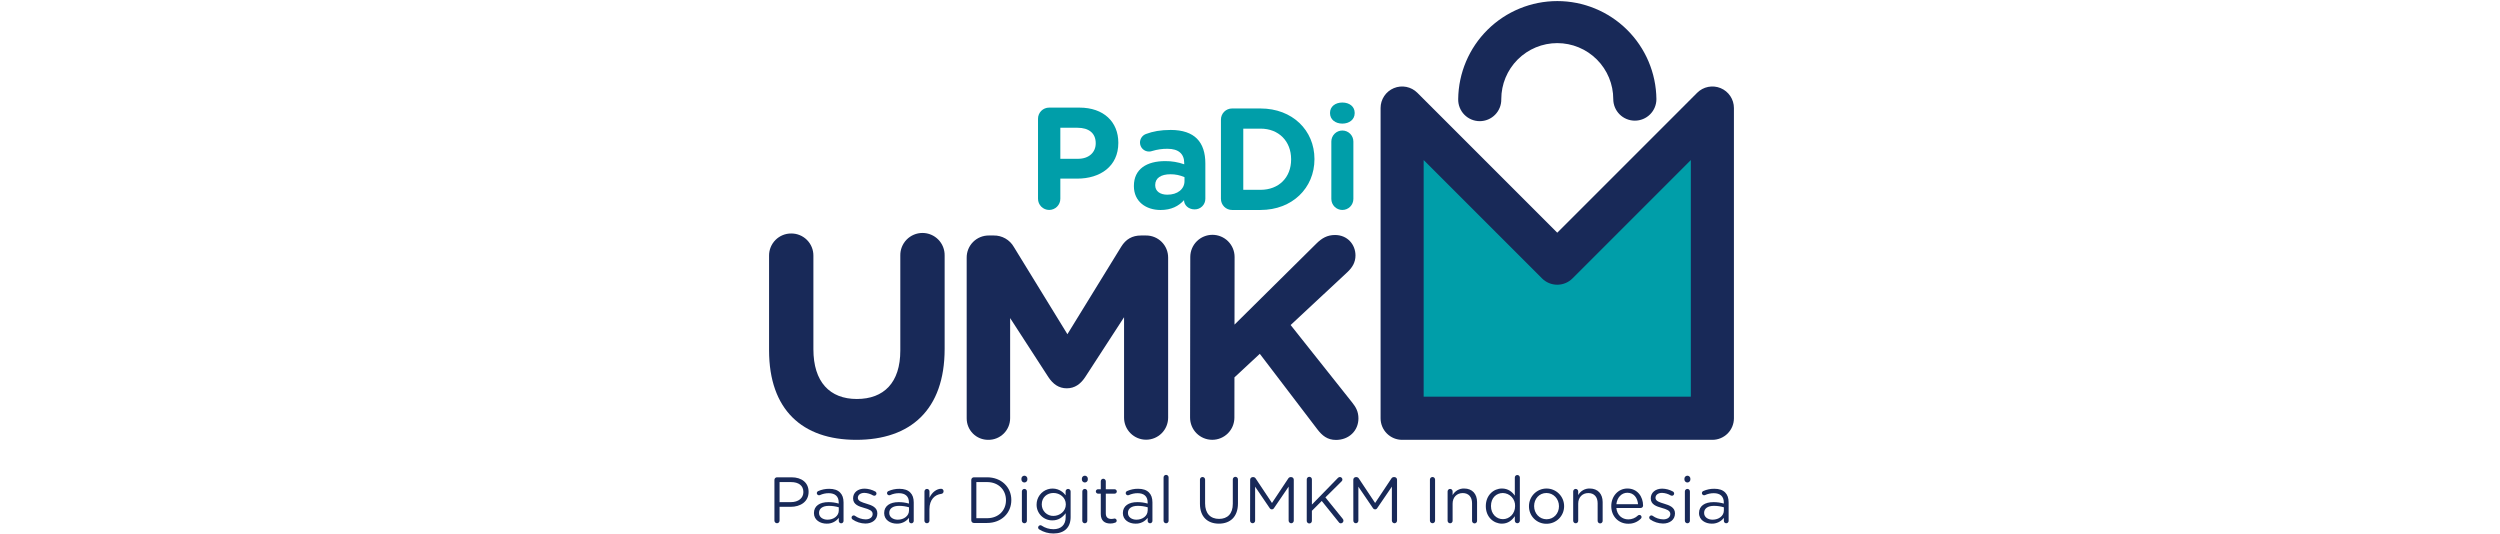 <svg xmlns:xlink="http://www.w3.org/1999/xlink" xmlns="http://www.w3.org/2000/svg" height="50" viewBox="0 0 234 129" fill="none">
<g clip-path="url(#clip0_78146_12520)">
<path d="M2.155 115.892C2.154 115.727 2.218 115.569 2.333 115.451C2.447 115.333 2.603 115.265 2.768 115.262H6.28C8.766 115.262 10.406 116.585 10.406 118.757V118.788C10.406 121.165 8.421 122.393 6.073 122.393H3.398V125.733C3.398 125.898 3.332 126.056 3.216 126.172C3.099 126.289 2.941 126.354 2.776 126.354C2.612 126.354 2.454 126.289 2.337 126.172C2.22 126.056 2.155 125.898 2.155 125.733V115.892ZM6.122 121.26C7.949 121.26 9.146 120.284 9.146 118.835V118.811C9.146 117.238 7.963 116.418 6.185 116.418H3.398V121.268L6.122 121.26Z" fill="#182958"></path>
<path d="M11.697 123.921V123.889C11.697 122.163 13.113 121.26 15.175 121.26C16.022 121.251 16.866 121.368 17.678 121.608V121.32C17.678 119.856 16.783 119.099 15.256 119.099C14.527 119.099 13.807 119.255 13.144 119.557C13.075 119.586 13.001 119.603 12.926 119.605C12.789 119.605 12.657 119.552 12.557 119.458C12.457 119.364 12.396 119.236 12.388 119.099C12.389 118.992 12.421 118.888 12.479 118.799C12.538 118.71 12.621 118.639 12.719 118.596C13.556 118.223 14.463 118.035 15.38 118.043C16.53 118.043 17.411 118.331 18.009 118.941C18.561 119.493 18.846 120.279 18.846 121.32V125.776C18.849 125.854 18.837 125.931 18.809 126.003C18.782 126.076 18.74 126.142 18.686 126.198C18.632 126.254 18.568 126.298 18.496 126.329C18.425 126.359 18.348 126.375 18.271 126.375C18.118 126.375 17.972 126.314 17.864 126.206C17.756 126.098 17.695 125.952 17.695 125.799V125.054C17.352 125.505 16.906 125.868 16.394 126.111C15.882 126.355 15.319 126.473 14.752 126.455C13.231 126.455 11.697 125.589 11.697 123.921ZM17.695 123.291V122.505C16.919 122.274 16.112 122.157 15.302 122.157C13.774 122.157 12.926 122.819 12.926 123.843V123.875C12.926 124.899 13.869 125.497 14.971 125.497C16.467 125.497 17.695 124.582 17.695 123.291Z" fill="#182958"></path>
<path d="M20.998 125.428C20.93 125.377 20.874 125.311 20.835 125.234C20.797 125.158 20.777 125.074 20.777 124.988C20.779 124.848 20.836 124.715 20.937 124.617C21.037 124.52 21.172 124.466 21.312 124.467C21.415 124.467 21.516 124.5 21.599 124.562C22.355 125.105 23.258 125.406 24.189 125.425C25.164 125.425 25.874 124.922 25.874 124.134V124.102C25.874 123.285 24.913 122.968 23.843 122.664C22.566 122.301 21.151 121.861 21.151 120.362V120.33C21.151 118.929 22.301 118 23.921 118C24.827 118.021 25.715 118.259 26.51 118.694C26.598 118.744 26.671 118.818 26.722 118.906C26.773 118.995 26.799 119.095 26.798 119.197C26.797 119.266 26.782 119.335 26.755 119.399C26.728 119.462 26.688 119.52 26.639 119.569C26.589 119.617 26.53 119.655 26.465 119.681C26.401 119.706 26.332 119.719 26.263 119.718C26.17 119.717 26.078 119.696 25.995 119.654C25.354 119.267 24.624 119.05 23.875 119.024C22.914 119.024 22.301 119.528 22.301 120.207V120.236C22.301 121.009 23.308 121.309 24.396 121.639C25.656 122.016 27.008 122.502 27.008 123.97V123.99C27.008 125.532 25.733 126.429 24.111 126.429C22.997 126.41 21.914 126.062 20.998 125.428Z" fill="#182958"></path>
<path d="M28.656 123.921V123.889C28.656 122.163 30.071 121.26 32.134 121.26C32.981 121.251 33.825 121.368 34.637 121.608V121.32C34.637 119.856 33.739 119.099 32.215 119.099C31.486 119.099 30.766 119.255 30.103 119.557C30.034 119.586 29.96 119.603 29.884 119.605C29.746 119.607 29.613 119.555 29.512 119.46C29.411 119.366 29.349 119.237 29.341 119.099C29.342 118.992 29.374 118.888 29.432 118.799C29.491 118.71 29.574 118.639 29.672 118.596C30.509 118.223 31.416 118.035 32.333 118.043C33.483 118.043 34.364 118.331 34.962 118.941C35.514 119.493 35.796 120.279 35.796 121.32V125.776C35.799 125.854 35.787 125.931 35.759 126.003C35.732 126.076 35.69 126.142 35.636 126.198C35.582 126.254 35.518 126.298 35.447 126.329C35.375 126.359 35.298 126.375 35.221 126.375C35.068 126.375 34.922 126.314 34.814 126.206C34.706 126.098 34.645 125.952 34.645 125.799V125.054C34.302 125.505 33.856 125.868 33.344 126.111C32.832 126.355 32.269 126.473 31.703 126.455C30.181 126.455 28.656 125.589 28.656 123.921ZM34.654 123.291V122.505C33.877 122.274 33.071 122.157 32.261 122.157C30.733 122.157 29.884 122.819 29.884 123.843V123.875C29.884 124.899 30.828 125.497 31.93 125.497C33.426 125.497 34.654 124.582 34.654 123.291Z" fill="#182958"></path>
<path d="M38.385 118.679C38.385 118.519 38.447 118.364 38.559 118.249C38.67 118.134 38.823 118.067 38.984 118.064C39.065 118.062 39.145 118.077 39.221 118.108C39.296 118.139 39.364 118.184 39.422 118.241C39.479 118.299 39.524 118.367 39.555 118.442C39.585 118.517 39.6 118.598 39.599 118.679V120.207C40.198 118.852 41.377 118.032 42.401 118.032C42.482 118.028 42.563 118.042 42.638 118.072C42.714 118.102 42.782 118.148 42.838 118.206C42.895 118.264 42.938 118.333 42.966 118.409C42.994 118.486 43.005 118.567 43 118.648C43.004 118.798 42.951 118.945 42.852 119.058C42.752 119.172 42.614 119.244 42.465 119.26C40.888 119.45 39.588 120.63 39.588 122.977V125.747C39.588 125.908 39.524 126.063 39.41 126.177C39.296 126.291 39.142 126.354 38.981 126.354C38.82 126.354 38.665 126.291 38.552 126.177C38.438 126.063 38.374 125.908 38.374 125.747L38.385 118.679Z" fill="#182958"></path>
<path d="M49.691 115.892C49.691 115.727 49.755 115.569 49.871 115.451C49.986 115.333 50.142 115.265 50.307 115.262H53.506C56.958 115.262 59.363 117.638 59.363 120.727V120.759C59.374 123.875 56.981 126.291 53.506 126.291H50.307C50.142 126.287 49.986 126.219 49.871 126.102C49.755 125.984 49.691 125.826 49.691 125.661V115.892ZM53.506 125.14C56.293 125.14 58.071 123.25 58.071 120.808V120.779C58.071 118.337 56.293 116.415 53.506 116.415H50.917V125.14H53.506Z" fill="#182958"></path>
<path d="M61.8 115.592C61.8 115.402 61.875 115.219 62.01 115.084C62.145 114.949 62.328 114.873 62.519 114.873C62.709 114.873 62.892 114.949 63.027 115.084C63.162 115.219 63.238 115.402 63.238 115.592V115.797C63.238 115.987 63.162 116.17 63.027 116.305C62.892 116.44 62.709 116.516 62.519 116.516C62.328 116.516 62.145 116.44 62.01 116.305C61.875 116.17 61.8 115.987 61.8 115.797V115.592ZM61.912 118.679C61.911 118.519 61.973 118.364 62.085 118.249C62.197 118.134 62.35 118.067 62.51 118.064C62.591 118.062 62.672 118.078 62.747 118.108C62.822 118.139 62.89 118.184 62.947 118.241C63.004 118.299 63.049 118.367 63.08 118.442C63.11 118.518 63.124 118.598 63.123 118.679V125.747C63.126 125.828 63.113 125.908 63.084 125.983C63.055 126.058 63.012 126.126 62.956 126.184C62.9 126.241 62.833 126.287 62.758 126.318C62.684 126.348 62.605 126.364 62.525 126.363C62.444 126.364 62.363 126.349 62.288 126.319C62.213 126.288 62.145 126.243 62.088 126.185C62.03 126.128 61.985 126.059 61.955 125.984C61.925 125.909 61.91 125.828 61.912 125.747V118.679Z" fill="#182958"></path>
<path d="M66.146 127.873C66.052 127.827 65.973 127.756 65.917 127.667C65.862 127.578 65.832 127.475 65.833 127.37C65.843 127.229 65.904 127.096 66.005 126.998C66.107 126.899 66.241 126.841 66.382 126.835C66.477 126.835 66.57 126.862 66.65 126.913C67.499 127.487 68.501 127.795 69.527 127.796C71.322 127.796 72.487 126.803 72.487 124.899V123.938C71.776 124.882 70.787 125.664 69.291 125.664C68.787 125.673 68.287 125.58 67.821 125.392C67.354 125.204 66.929 124.924 66.573 124.568C66.216 124.213 65.934 123.79 65.743 123.324C65.553 122.858 65.458 122.359 65.465 121.855V121.824C65.467 121.005 65.729 120.209 66.214 119.55C66.698 118.891 67.38 118.404 68.161 118.158C68.941 117.913 69.779 117.922 70.554 118.185C71.329 118.448 72 118.95 72.47 119.62V118.691C72.467 118.61 72.48 118.529 72.508 118.454C72.537 118.378 72.58 118.309 72.636 118.251C72.692 118.192 72.759 118.145 72.833 118.113C72.907 118.081 72.987 118.064 73.068 118.064C73.231 118.064 73.388 118.128 73.503 118.244C73.619 118.359 73.684 118.516 73.684 118.679V124.867C73.684 126.124 73.304 127.085 72.642 127.744C71.92 128.469 70.833 128.831 69.541 128.831C68.342 128.838 67.165 128.506 66.146 127.873ZM72.524 121.832V121.8C72.524 120.132 71.086 119.047 69.532 119.047C67.979 119.047 66.713 120.118 66.713 121.786V121.818C66.711 122.186 66.783 122.551 66.925 122.892C67.066 123.232 67.275 123.54 67.537 123.799C67.8 124.057 68.112 124.26 68.455 124.395C68.798 124.531 69.164 124.597 69.532 124.588C71.074 124.582 72.524 123.463 72.524 121.826V121.832Z" fill="#182958"></path>
<path d="M76.397 115.592C76.397 115.402 76.472 115.219 76.607 115.084C76.742 114.949 76.925 114.873 77.116 114.873C77.306 114.873 77.489 114.949 77.624 115.084C77.759 115.219 77.835 115.402 77.835 115.592V115.797C77.835 115.987 77.759 116.17 77.624 116.305C77.489 116.44 77.306 116.516 77.116 116.516C76.925 116.516 76.742 116.44 76.607 116.305C76.472 116.17 76.397 115.987 76.397 115.797V115.592ZM76.509 118.679C76.508 118.521 76.569 118.368 76.678 118.253C76.787 118.138 76.937 118.07 77.096 118.064C77.177 118.062 77.257 118.078 77.332 118.108C77.407 118.139 77.475 118.184 77.532 118.241C77.59 118.299 77.635 118.367 77.665 118.442C77.695 118.518 77.71 118.598 77.708 118.679V125.747C77.711 125.828 77.698 125.908 77.669 125.983C77.641 126.058 77.597 126.126 77.541 126.184C77.485 126.241 77.418 126.287 77.344 126.318C77.27 126.348 77.19 126.364 77.11 126.363C77.029 126.364 76.948 126.349 76.873 126.319C76.798 126.288 76.73 126.243 76.673 126.185C76.616 126.128 76.571 126.059 76.541 125.984C76.51 125.909 76.496 125.828 76.497 125.747L76.509 118.679Z" fill="#182958"></path>
<path d="M80.965 124.125V119.214H80.303C80.163 119.21 80.029 119.152 79.93 119.053C79.83 118.953 79.772 118.82 79.768 118.679C79.77 118.538 79.826 118.402 79.926 118.302C80.026 118.202 80.162 118.146 80.303 118.144H80.965V116.222C80.963 116.143 80.977 116.063 81.006 115.989C81.035 115.915 81.078 115.847 81.134 115.79C81.189 115.733 81.255 115.687 81.329 115.656C81.402 115.624 81.481 115.607 81.56 115.607C81.723 115.61 81.877 115.676 81.992 115.79C82.107 115.905 82.173 116.06 82.176 116.222V118.144H84.287C84.431 118.145 84.568 118.201 84.671 118.301C84.774 118.4 84.835 118.536 84.84 118.679C84.837 118.823 84.777 118.96 84.674 119.06C84.57 119.16 84.431 119.216 84.287 119.214H82.179V123.97C82.179 124.959 82.731 125.322 83.548 125.322C83.798 125.312 84.046 125.276 84.287 125.212C84.425 125.213 84.557 125.268 84.655 125.366C84.752 125.463 84.807 125.595 84.808 125.733C84.806 125.838 84.772 125.939 84.71 126.023C84.648 126.108 84.562 126.171 84.463 126.205C84.082 126.356 83.676 126.431 83.266 126.424C81.954 126.424 80.965 125.779 80.965 124.125Z" fill="#182958"></path>
<path d="M86.301 123.921V123.889C86.301 122.163 87.717 121.26 89.779 121.26C90.626 121.251 91.47 121.368 92.282 121.608V121.32C92.282 119.856 91.385 119.099 89.86 119.099C89.128 119.098 88.405 119.255 87.74 119.559C87.669 119.589 87.594 119.606 87.518 119.608C87.379 119.607 87.246 119.552 87.146 119.455C87.047 119.358 86.988 119.227 86.983 119.088C86.984 118.981 87.016 118.877 87.075 118.787C87.133 118.698 87.216 118.628 87.314 118.584C88.151 118.212 89.059 118.023 89.975 118.032C91.126 118.032 92.006 118.32 92.604 118.929C93.157 119.482 93.439 120.267 93.439 121.309V125.765C93.442 125.842 93.429 125.919 93.402 125.992C93.374 126.064 93.332 126.131 93.278 126.187C93.225 126.242 93.16 126.287 93.089 126.317C93.017 126.348 92.941 126.363 92.863 126.363C92.711 126.363 92.564 126.302 92.456 126.195C92.349 126.087 92.288 125.94 92.288 125.788V125.054C91.944 125.505 91.498 125.868 90.986 126.111C90.474 126.355 89.912 126.473 89.345 126.455C87.812 126.455 86.301 125.589 86.301 123.921ZM92.299 123.291V122.505C91.522 122.274 90.716 122.157 89.906 122.157C88.378 122.157 87.527 122.819 87.527 123.843V123.875C87.527 124.899 88.473 125.497 89.575 125.497C91.057 125.497 92.285 124.582 92.285 123.291H92.299Z" fill="#182958"></path>
<path d="M96.128 115.325C96.123 115.242 96.134 115.158 96.162 115.08C96.19 115.002 96.233 114.93 96.29 114.869C96.347 114.808 96.416 114.76 96.492 114.726C96.568 114.693 96.651 114.676 96.734 114.676C96.817 114.676 96.9 114.693 96.976 114.726C97.052 114.76 97.121 114.808 97.178 114.869C97.234 114.93 97.278 115.002 97.306 115.08C97.334 115.158 97.345 115.242 97.34 115.325V125.747C97.343 125.828 97.329 125.908 97.301 125.983C97.272 126.058 97.228 126.126 97.172 126.184C97.116 126.241 97.049 126.287 96.975 126.318C96.901 126.348 96.821 126.364 96.741 126.363C96.66 126.364 96.58 126.349 96.505 126.319C96.43 126.288 96.361 126.243 96.304 126.185C96.247 126.128 96.202 126.059 96.172 125.984C96.142 125.909 96.127 125.828 96.128 125.747V115.325Z" fill="#182958"></path>
<path d="M104.914 121.671V115.811C104.914 115.646 104.98 115.488 105.096 115.372C105.213 115.255 105.371 115.19 105.535 115.19C105.7 115.19 105.858 115.255 105.975 115.372C106.091 115.488 106.157 115.646 106.157 115.811V121.59C106.157 123.97 107.431 125.307 109.526 125.307C111.557 125.307 112.848 124.079 112.848 121.671V115.811C112.842 115.726 112.854 115.64 112.883 115.559C112.912 115.479 112.957 115.405 113.015 115.342C113.073 115.28 113.144 115.23 113.222 115.196C113.301 115.162 113.386 115.144 113.471 115.144C113.557 115.144 113.641 115.162 113.72 115.196C113.798 115.23 113.869 115.28 113.927 115.342C113.986 115.405 114.031 115.479 114.059 115.559C114.088 115.64 114.1 115.726 114.094 115.811V121.565C114.094 124.775 112.25 126.455 109.491 126.455C106.732 126.455 104.914 124.787 104.914 121.671Z" fill="#182958"></path>
<path d="M117.037 115.828C117.04 115.666 117.106 115.511 117.22 115.396C117.335 115.281 117.49 115.216 117.652 115.213H117.793C117.91 115.214 118.023 115.245 118.124 115.303C118.225 115.361 118.309 115.444 118.369 115.543L122.307 121.464L126.243 115.543C126.301 115.443 126.386 115.36 126.486 115.302C126.587 115.244 126.702 115.213 126.818 115.213H126.959C127.121 115.216 127.276 115.282 127.39 115.396C127.504 115.511 127.569 115.666 127.572 115.828V125.733C127.572 125.897 127.509 126.056 127.394 126.173C127.279 126.291 127.123 126.359 126.959 126.363C126.793 126.36 126.634 126.293 126.517 126.175C126.399 126.058 126.332 125.899 126.329 125.733V117.514L122.802 122.692C122.75 122.786 122.675 122.864 122.584 122.92C122.492 122.975 122.388 123.006 122.281 123.009C122.172 123.006 122.066 122.975 121.973 122.92C121.879 122.865 121.801 122.786 121.746 122.692L118.236 117.528V125.747C118.236 125.908 118.173 126.063 118.059 126.177C117.945 126.29 117.79 126.354 117.629 126.354C117.468 126.354 117.314 126.29 117.2 126.177C117.086 126.063 117.022 125.908 117.022 125.747L117.037 115.828Z" fill="#182958"></path>
<path d="M130.705 115.811C130.699 115.726 130.711 115.64 130.739 115.559C130.768 115.479 130.813 115.405 130.871 115.342C130.93 115.28 131 115.23 131.079 115.196C131.157 115.162 131.242 115.144 131.327 115.144C131.413 115.144 131.498 115.162 131.576 115.196C131.654 115.23 131.725 115.28 131.783 115.342C131.842 115.405 131.887 115.479 131.915 115.559C131.944 115.64 131.956 115.726 131.95 115.811V121.852L138.233 115.411C138.296 115.345 138.371 115.291 138.454 115.253C138.538 115.216 138.628 115.195 138.719 115.193C138.879 115.198 139.029 115.265 139.141 115.379C139.252 115.493 139.315 115.646 139.318 115.805C139.315 115.889 139.296 115.971 139.261 116.047C139.226 116.122 139.176 116.19 139.113 116.245L135.207 120.112L139.395 125.29C139.507 125.416 139.568 125.579 139.568 125.747C139.564 125.913 139.497 126.072 139.379 126.189C139.262 126.306 139.104 126.374 138.938 126.377C138.836 126.376 138.737 126.349 138.649 126.299C138.561 126.249 138.487 126.177 138.434 126.09L134.324 120.972L131.947 123.351V125.745C131.953 125.83 131.941 125.916 131.913 125.996C131.884 126.077 131.839 126.151 131.781 126.213C131.722 126.276 131.652 126.325 131.573 126.36C131.495 126.394 131.41 126.411 131.324 126.411C131.239 126.411 131.154 126.394 131.076 126.36C130.997 126.325 130.927 126.276 130.868 126.213C130.81 126.151 130.765 126.077 130.736 125.996C130.708 125.916 130.696 125.83 130.702 125.745L130.705 115.811Z" fill="#182958"></path>
<path d="M141.947 115.828C141.95 115.666 142.016 115.511 142.131 115.396C142.245 115.281 142.4 115.216 142.563 115.213H142.704C142.82 115.215 142.933 115.247 143.034 115.304C143.134 115.362 143.219 115.444 143.279 115.543L147.214 121.464L151.15 115.543C151.209 115.443 151.293 115.36 151.394 115.302C151.495 115.244 151.609 115.213 151.725 115.213H151.892C152.054 115.216 152.209 115.281 152.324 115.396C152.439 115.511 152.505 115.666 152.508 115.828V125.733C152.508 125.898 152.443 126.056 152.328 126.174C152.213 126.291 152.057 126.359 151.892 126.363C151.726 126.359 151.568 126.292 151.451 126.174C151.333 126.057 151.266 125.899 151.262 125.733V117.514L147.735 122.692C147.684 122.786 147.609 122.864 147.518 122.92C147.428 122.975 147.324 123.006 147.217 123.009C147.108 123.006 147.001 122.976 146.907 122.92C146.813 122.865 146.735 122.786 146.679 122.692L143.17 117.528V125.747C143.17 125.908 143.106 126.063 142.992 126.177C142.878 126.29 142.724 126.354 142.563 126.354C142.402 126.354 142.247 126.29 142.133 126.177C142.02 126.063 141.956 125.908 141.956 125.747L141.947 115.828Z" fill="#182958"></path>
<path d="M160.45 115.811C160.45 115.646 160.516 115.488 160.632 115.372C160.749 115.255 160.907 115.19 161.072 115.19C161.237 115.19 161.395 115.255 161.511 115.372C161.628 115.488 161.693 115.646 161.693 115.811V125.733C161.693 125.898 161.628 126.056 161.511 126.172C161.395 126.289 161.237 126.354 161.072 126.354C160.907 126.354 160.749 126.289 160.632 126.172C160.516 126.056 160.45 125.898 160.45 125.733V115.811Z" fill="#182958"></path>
<path d="M164.717 118.679C164.716 118.519 164.778 118.364 164.89 118.249C165.002 118.134 165.155 118.067 165.315 118.064C165.396 118.062 165.477 118.078 165.552 118.108C165.627 118.139 165.695 118.184 165.752 118.241C165.809 118.299 165.854 118.367 165.885 118.442C165.915 118.518 165.93 118.598 165.928 118.679V119.559C166.202 119.064 166.607 118.654 167.099 118.374C167.591 118.093 168.15 117.953 168.716 117.969C170.683 117.969 171.834 119.292 171.834 121.228V125.747C171.84 125.83 171.828 125.914 171.8 125.992C171.773 126.071 171.729 126.143 171.672 126.203C171.615 126.264 171.547 126.313 171.47 126.346C171.394 126.379 171.312 126.396 171.228 126.396C171.145 126.396 171.063 126.379 170.987 126.346C170.91 126.313 170.842 126.264 170.785 126.203C170.728 126.143 170.684 126.071 170.656 125.992C170.629 125.914 170.617 125.83 170.623 125.747V121.527C170.623 120.017 169.803 119.07 168.37 119.07C166.938 119.07 165.928 120.095 165.928 121.622V125.747C165.931 125.828 165.919 125.908 165.89 125.982C165.862 126.057 165.818 126.126 165.763 126.183C165.707 126.241 165.64 126.287 165.566 126.318C165.492 126.348 165.413 126.364 165.332 126.363C165.251 126.364 165.171 126.349 165.096 126.319C165.02 126.288 164.952 126.243 164.895 126.185C164.837 126.128 164.792 126.06 164.761 125.984C164.731 125.909 164.716 125.829 164.717 125.747V118.679Z" fill="#182958"></path>
<path d="M182.165 125.747C182.165 125.908 182.101 126.063 181.987 126.177C181.873 126.29 181.719 126.354 181.558 126.354C181.397 126.354 181.242 126.29 181.128 126.177C181.014 126.063 180.951 125.908 180.951 125.747V124.646C180.289 125.621 179.328 126.455 177.832 126.455C175.882 126.455 173.946 124.913 173.946 122.238V122.206C173.946 119.545 175.882 117.969 177.832 117.969C179.345 117.969 180.321 118.788 180.951 119.695V115.325C180.947 115.245 180.961 115.165 180.989 115.09C181.018 115.015 181.062 114.946 181.118 114.889C181.174 114.831 181.241 114.786 181.315 114.755C181.389 114.724 181.469 114.708 181.549 114.709C181.63 114.708 181.711 114.723 181.786 114.754C181.861 114.784 181.929 114.83 181.987 114.887C182.044 114.944 182.09 115.013 182.12 115.088C182.151 115.163 182.166 115.244 182.165 115.325V125.747ZM175.194 122.189V122.221C175.194 124.142 176.532 125.371 178.071 125.371C179.61 125.371 181.017 124.093 181.017 122.221V122.189C181.031 121.789 180.966 121.391 180.825 121.017C180.684 120.642 180.471 120.3 180.197 120.008C179.923 119.717 179.594 119.483 179.229 119.319C178.864 119.156 178.471 119.066 178.071 119.056C176.48 119.056 175.194 120.221 175.194 122.189Z" fill="#182958"></path>
<path d="M184.368 122.264V122.232C184.364 121.107 184.807 120.026 185.6 119.227C186.393 118.428 187.47 117.977 188.596 117.973C189.721 117.969 190.802 118.412 191.601 119.205C192.399 119.997 192.851 121.075 192.855 122.2V122.232C192.858 122.793 192.75 123.348 192.537 123.867C192.323 124.385 192.009 124.856 191.612 125.251C191.215 125.647 190.743 125.96 190.224 126.171C189.705 126.383 189.149 126.489 188.588 126.484C188.032 126.49 187.481 126.386 186.966 126.176C186.451 125.966 185.983 125.656 185.59 125.262C185.196 124.869 184.886 124.401 184.676 123.886C184.466 123.371 184.362 122.82 184.368 122.264ZM191.612 122.264V122.232C191.612 120.486 190.303 119.053 188.588 119.053C186.825 119.053 185.611 120.492 185.611 122.2V122.232C185.611 123.981 186.903 125.396 188.62 125.396C190.384 125.385 191.612 123.97 191.612 122.264Z" fill="#182958"></path>
<path d="M195.044 118.679C195.043 118.519 195.105 118.364 195.217 118.249C195.329 118.134 195.482 118.067 195.642 118.064C195.724 118.062 195.804 118.078 195.879 118.108C195.955 118.139 196.023 118.184 196.08 118.241C196.138 118.299 196.183 118.367 196.214 118.442C196.244 118.517 196.259 118.598 196.258 118.679V119.559C196.531 119.064 196.936 118.654 197.427 118.373C197.918 118.093 198.477 117.953 199.043 117.969C201.01 117.969 202.161 119.292 202.161 121.228V125.747C202.167 125.83 202.155 125.914 202.128 125.992C202.1 126.071 202.056 126.143 201.999 126.203C201.943 126.264 201.874 126.313 201.798 126.346C201.721 126.379 201.639 126.396 201.556 126.396C201.472 126.396 201.39 126.379 201.314 126.346C201.237 126.313 201.169 126.264 201.112 126.203C201.055 126.143 201.011 126.071 200.984 125.992C200.956 125.914 200.944 125.83 200.95 125.747V121.527C200.95 120.017 200.13 119.07 198.698 119.07C197.265 119.07 196.258 120.095 196.258 121.622V125.747C196.261 125.828 196.248 125.908 196.219 125.983C196.19 126.058 196.147 126.126 196.091 126.184C196.035 126.241 195.968 126.287 195.894 126.318C195.82 126.348 195.74 126.364 195.66 126.363C195.578 126.364 195.498 126.349 195.423 126.319C195.347 126.288 195.279 126.243 195.222 126.185C195.164 126.128 195.119 126.06 195.089 125.984C195.058 125.909 195.043 125.829 195.044 125.747V118.679Z" fill="#182958"></path>
<path d="M208.303 126.472C206.068 126.472 204.241 124.746 204.241 122.238V122.206C204.241 119.859 205.892 117.969 208.145 117.969C210.553 117.969 211.925 119.936 211.925 122.094C211.925 122.247 211.864 122.393 211.756 122.501C211.648 122.609 211.502 122.669 211.35 122.669H205.469C205.642 124.433 206.885 125.425 208.346 125.425C209.221 125.431 210.063 125.092 210.691 124.482C210.793 124.39 210.928 124.342 211.065 124.349C211.202 124.357 211.331 124.418 211.423 124.52C211.515 124.623 211.562 124.757 211.555 124.895C211.548 125.032 211.486 125.161 211.384 125.253C210.982 125.657 210.501 125.974 209.971 126.184C209.441 126.394 208.873 126.492 208.303 126.472ZM210.711 121.763C210.584 120.284 209.736 118.993 208.122 118.993C206.706 118.993 205.633 120.175 205.478 121.763H210.711Z" fill="#182958"></path>
<path d="M213.625 125.428C213.556 125.377 213.501 125.311 213.462 125.234C213.424 125.158 213.404 125.074 213.404 124.988C213.404 124.919 213.419 124.85 213.446 124.786C213.473 124.722 213.513 124.665 213.563 124.616C213.613 124.568 213.671 124.53 213.736 124.504C213.8 124.479 213.869 124.466 213.939 124.467C214.042 124.467 214.143 124.5 214.226 124.562C214.981 125.107 215.885 125.408 216.815 125.425C217.791 125.425 218.501 124.922 218.501 124.134V124.102C218.501 123.285 217.54 122.968 216.47 122.664C215.193 122.301 213.778 121.861 213.778 120.362V120.33C213.778 118.929 214.943 118 216.548 118C217.454 118.021 218.342 118.259 219.137 118.694C219.225 118.744 219.298 118.818 219.349 118.906C219.399 118.995 219.426 119.095 219.425 119.197C219.424 119.266 219.409 119.335 219.382 119.399C219.355 119.462 219.315 119.52 219.265 119.569C219.216 119.617 219.157 119.655 219.092 119.681C219.028 119.706 218.959 119.719 218.89 119.718C218.797 119.717 218.705 119.696 218.622 119.654C217.979 119.266 217.247 119.05 216.496 119.024C215.535 119.024 214.923 119.528 214.923 120.207V120.236C214.923 121.009 215.929 121.309 217.017 121.639C218.274 122.016 219.629 122.502 219.629 123.97V123.99C219.629 125.532 218.355 126.429 216.732 126.429C215.62 126.41 214.539 126.061 213.625 125.428Z" fill="#182958"></path>
<path d="M221.907 115.592C221.907 115.402 221.983 115.219 222.118 115.084C222.253 114.949 222.436 114.873 222.627 114.873C222.817 114.873 223 114.949 223.135 115.084C223.27 115.219 223.346 115.402 223.346 115.592V115.797C223.346 115.987 223.27 116.17 223.135 116.305C223 116.44 222.817 116.516 222.627 116.516C222.436 116.516 222.253 116.44 222.118 116.305C221.983 116.17 221.907 115.987 221.907 115.797V115.592ZM222.017 118.679C222.016 118.519 222.078 118.364 222.19 118.249C222.302 118.134 222.455 118.067 222.615 118.064C222.696 118.062 222.777 118.078 222.852 118.108C222.927 118.139 222.996 118.184 223.053 118.241C223.11 118.299 223.156 118.367 223.186 118.442C223.217 118.517 223.232 118.598 223.231 118.679V125.747C223.234 125.828 223.221 125.908 223.192 125.983C223.163 126.058 223.12 126.126 223.064 126.184C223.008 126.241 222.941 126.287 222.866 126.318C222.792 126.348 222.713 126.364 222.632 126.363C222.551 126.364 222.471 126.349 222.395 126.319C222.32 126.288 222.252 126.243 222.195 126.185C222.137 126.128 222.092 126.06 222.061 125.984C222.031 125.909 222.016 125.829 222.017 125.747V118.679Z" fill="#182958"></path>
<path d="M225.434 123.921V123.889C225.434 122.163 226.853 121.26 228.915 121.26C229.762 121.251 230.606 121.369 231.418 121.608V121.32C231.418 119.856 230.521 119.099 228.993 119.099C228.265 119.099 227.546 119.255 226.884 119.557C226.814 119.586 226.739 119.603 226.663 119.606C226.523 119.605 226.39 119.55 226.29 119.453C226.19 119.356 226.132 119.224 226.128 119.085C226.128 118.978 226.16 118.873 226.218 118.784C226.277 118.695 226.361 118.624 226.458 118.581C227.296 118.208 228.203 118.02 229.12 118.029C230.27 118.029 231.151 118.317 231.749 118.927C232.298 119.479 232.583 120.264 232.583 121.306V125.762C232.586 125.839 232.574 125.917 232.546 125.989C232.519 126.062 232.477 126.128 232.423 126.184C232.369 126.24 232.305 126.284 232.233 126.314C232.162 126.345 232.085 126.36 232.008 126.36C231.932 126.363 231.856 126.349 231.785 126.321C231.714 126.293 231.65 126.251 231.596 126.197C231.542 126.143 231.499 126.079 231.471 126.008C231.443 125.937 231.43 125.861 231.432 125.785V125.054C231.088 125.505 230.642 125.868 230.129 126.111C229.617 126.355 229.054 126.473 228.487 126.455C226.976 126.455 225.434 125.589 225.434 123.921ZM231.432 123.291V122.505C230.656 122.274 229.849 122.157 229.039 122.157C227.511 122.157 226.663 122.819 226.663 123.843V123.875C226.663 124.899 227.606 125.497 228.708 125.497C230.204 125.497 231.432 124.582 231.432 123.291Z" fill="#182958"></path>
<path d="M209.928 29.136C208.548 29.136 207.225 28.588 206.249 27.612C205.273 26.636 204.724 25.312 204.724 23.932C204.724 20.346 203.3 16.907 200.764 14.371C198.228 11.836 194.789 10.411 191.203 10.411C187.617 10.411 184.178 11.836 181.643 14.371C179.107 16.907 177.682 20.346 177.682 23.932C177.699 24.625 177.576 25.315 177.322 25.961C177.068 26.606 176.687 27.195 176.203 27.691C175.718 28.187 175.139 28.581 174.5 28.851C173.86 29.12 173.173 29.259 172.48 29.259C171.786 29.259 171.099 29.12 170.46 28.851C169.821 28.581 169.242 28.187 168.757 27.691C168.272 27.195 167.892 26.606 167.637 25.961C167.383 25.315 167.261 24.625 167.277 23.932C167.346 17.63 169.898 11.609 174.379 7.177C178.86 2.745 184.908 0.26 191.211 0.26C197.513 0.26 203.561 2.745 208.042 7.177C212.523 11.609 215.075 17.63 215.144 23.932C215.144 24.616 215.009 25.294 214.747 25.926C214.485 26.558 214.1 27.133 213.616 27.616C213.131 28.099 212.556 28.483 211.924 28.743C211.291 29.004 210.613 29.138 209.928 29.136Z" fill="#182958"></path>
<path d="M153.736 26.09V101.013H228.659V26.09L191.198 63.551L153.736 26.09Z" fill="#009EA9"></path>
<path d="M228.659 106.214H153.736C153.053 106.214 152.376 106.08 151.745 105.819C151.114 105.558 150.541 105.175 150.057 104.691C149.574 104.208 149.191 103.635 148.93 103.004C148.669 102.372 148.535 101.696 148.535 101.013V26.09C148.534 25.061 148.839 24.054 149.41 23.198C149.982 22.342 150.794 21.675 151.745 21.281C152.696 20.887 153.742 20.784 154.752 20.985C155.761 21.186 156.688 21.682 157.416 22.41L191.198 56.192L224.98 22.41C225.707 21.682 226.634 21.186 227.644 20.985C228.653 20.784 229.699 20.887 230.65 21.281C231.601 21.675 232.414 22.342 232.985 23.198C233.556 24.054 233.861 25.061 233.861 26.09V101.013C233.861 102.392 233.313 103.715 232.337 104.691C231.362 105.666 230.039 106.214 228.659 106.214ZM158.937 95.797H223.455V38.65L194.877 67.231C194.394 67.714 193.821 68.098 193.189 68.359C192.558 68.621 191.881 68.756 191.198 68.756C190.514 68.756 189.838 68.621 189.206 68.359C188.575 68.098 188.001 67.714 187.518 67.231L158.937 38.65V95.797Z" fill="#182958"></path>
<path d="M0.86 84.598V61.733C0.856 61.029 0.991 60.331 1.258 59.68C1.526 59.029 1.92 58.438 2.418 57.94C2.915 57.443 3.507 57.049 4.158 56.782C4.81 56.515 5.507 56.38 6.211 56.385C6.916 56.38 7.614 56.515 8.266 56.782C8.918 57.049 9.511 57.443 10.009 57.941C10.507 58.439 10.901 59.032 11.168 59.684C11.436 60.336 11.57 61.034 11.565 61.739V84.327C11.565 92.25 15.526 96.35 22.059 96.35C28.593 96.35 32.554 92.388 32.554 84.673V61.733C32.538 61.02 32.664 60.31 32.925 59.647C33.187 58.983 33.578 58.378 34.077 57.867C34.576 57.357 35.171 56.952 35.829 56.675C36.486 56.398 37.193 56.255 37.906 56.255C38.62 56.255 39.326 56.398 39.984 56.675C40.641 56.952 41.237 57.357 41.736 57.867C42.234 58.378 42.626 58.983 42.887 59.647C43.149 60.31 43.275 61.02 43.259 61.733V84.253C43.259 98.987 34.988 106.214 21.919 106.214C8.849 106.214 0.86 98.916 0.86 84.598Z" fill="#182958"></path>
<path d="M102.578 62.055C102.578 60.636 103.142 59.275 104.145 58.272C105.149 57.268 106.51 56.705 107.929 56.705C109.348 56.705 110.709 57.268 111.712 58.272C112.716 59.275 113.28 60.636 113.28 62.055L113.259 78.39L133.023 58.828C134.346 57.51 135.667 56.748 137.542 56.751C140.531 56.751 142.476 59.052 142.473 61.69C142.473 63.358 141.705 64.607 140.52 65.717L126.812 78.49L141.734 97.276C142.565 98.317 143.19 99.43 143.187 101.03C143.187 104.019 140.885 106.24 137.761 106.237C135.675 106.237 134.424 105.19 133.245 103.648L119.367 85.441L113.245 91.131L113.231 100.863C113.23 101.566 113.09 102.261 112.821 102.91C112.551 103.559 112.156 104.148 111.658 104.645C111.161 105.141 110.57 105.534 109.921 105.802C109.271 106.07 108.575 106.208 107.873 106.207C107.17 106.206 106.474 106.067 105.826 105.797C105.177 105.527 104.587 105.132 104.091 104.635C103.595 104.137 103.202 103.547 102.934 102.897C102.666 102.247 102.528 101.551 102.529 100.849L102.578 62.055Z" fill="#182958"></path>
<path d="M48.581 62.219C48.575 61.515 48.709 60.817 48.976 60.165C49.243 59.513 49.637 58.921 50.135 58.423C50.633 57.925 51.225 57.531 51.877 57.264C52.529 56.997 53.227 56.863 53.932 56.868H55.114C56.099 56.853 57.071 57.102 57.927 57.591C58.783 58.08 59.492 58.79 59.979 59.647L72.907 80.706L85.901 59.578C87.015 57.772 88.542 56.868 90.697 56.868H91.879C92.584 56.863 93.282 56.997 93.934 57.264C94.586 57.531 95.178 57.925 95.676 58.423C96.174 58.921 96.568 59.513 96.835 60.165C97.102 60.817 97.236 61.515 97.23 62.219V100.863C97.23 102.275 96.669 103.628 95.671 104.626C94.673 105.625 93.32 106.185 91.908 106.185C90.497 106.185 89.143 105.625 88.145 104.626C87.147 103.628 86.586 102.275 86.586 100.863V76.606L77.202 91.062C76.091 92.731 74.702 93.772 72.754 93.772C70.807 93.772 69.417 92.731 68.307 91.062L59.075 76.81V100.998C59.075 101.689 58.937 102.372 58.67 103.009C58.404 103.646 58.014 104.223 57.523 104.708C57.031 105.193 56.449 105.576 55.809 105.835C55.169 106.093 54.484 106.222 53.794 106.214C53.107 106.221 52.427 106.09 51.791 105.83C51.156 105.571 50.579 105.187 50.094 104.702C49.609 104.216 49.225 103.639 48.966 103.004C48.707 102.368 48.577 101.688 48.584 101.001L48.581 62.219Z" fill="#182958"></path>
<path d="M65.807 28.684C65.804 28.329 65.871 27.977 66.006 27.649C66.14 27.32 66.339 27.022 66.59 26.771C66.84 26.52 67.139 26.321 67.467 26.186C67.796 26.051 68.148 25.983 68.502 25.986H75.821C81.667 25.986 85.202 29.438 85.202 34.461V34.522C85.202 40.194 80.792 43.135 75.295 43.135H71.198V48.002C71.198 48.717 70.914 49.403 70.409 49.908C69.903 50.414 69.217 50.698 68.502 50.698C67.788 50.698 67.102 50.414 66.597 49.908C66.091 49.403 65.807 48.717 65.807 48.002V28.684ZM75.47 38.348C78.166 38.348 79.742 36.737 79.742 34.637V34.565C79.742 32.148 78.062 30.854 75.364 30.854H71.198V38.348H75.47Z" fill="#009EA9"></path>
<path d="M88.962 44.964V44.895C88.962 40.799 92.078 38.906 96.525 38.906C98.088 38.892 99.641 39.154 101.114 39.677V39.363C101.114 37.157 99.747 35.931 97.086 35.931C95.841 35.918 94.602 36.095 93.41 36.455C93.163 36.547 92.902 36.594 92.639 36.596C92.35 36.601 92.064 36.548 91.796 36.441C91.529 36.334 91.285 36.175 91.08 35.973C90.874 35.77 90.711 35.529 90.6 35.263C90.489 34.997 90.432 34.712 90.432 34.424C90.433 33.974 90.572 33.535 90.829 33.166C91.085 32.797 91.449 32.515 91.871 32.358C93.553 31.728 95.374 31.38 97.86 31.38C100.766 31.38 102.866 32.148 104.189 33.48C105.587 34.881 106.217 36.947 106.217 39.467V48.011C106.218 48.349 106.151 48.684 106.02 48.997C105.89 49.309 105.699 49.593 105.458 49.83C105.217 50.068 104.931 50.255 104.617 50.382C104.303 50.508 103.967 50.57 103.628 50.565C102.086 50.565 101.071 49.481 101.071 48.359V48.33C99.776 49.769 97.99 50.712 95.4 50.712C91.868 50.706 88.962 48.675 88.962 44.964ZM101.183 43.727V42.781C100.113 42.31 98.954 42.072 97.785 42.082C95.51 42.082 94.109 42.991 94.109 44.671V44.74C94.109 46.178 95.3 47.015 97.017 47.015C99.503 47.03 101.183 45.663 101.183 43.727Z" fill="#009EA9"></path>
<path d="M109.983 28.895C109.98 28.54 110.048 28.188 110.182 27.859C110.316 27.53 110.515 27.232 110.766 26.981C111.016 26.73 111.315 26.531 111.643 26.396C111.972 26.261 112.324 26.193 112.679 26.196H119.543C127.244 26.196 132.566 31.484 132.566 38.382V38.451C132.566 45.355 127.244 50.706 119.543 50.706H112.679C112.324 50.709 111.972 50.641 111.644 50.507C111.316 50.372 111.017 50.174 110.767 49.923C110.516 49.672 110.317 49.374 110.183 49.045C110.048 48.717 109.98 48.365 109.983 48.011V28.895ZM119.543 45.839C123.953 45.839 126.93 42.864 126.93 38.52V38.451C126.93 34.11 123.953 31.064 119.543 31.064H115.377V45.839H119.543Z" fill="#009EA9"></path>
<path d="M136.326 27.249C136.326 25.707 137.62 24.761 139.303 24.761C140.986 24.761 142.278 25.707 142.278 27.249V27.329C142.278 28.869 140.983 29.85 139.303 29.85C137.623 29.85 136.326 28.869 136.326 27.329V27.249ZM136.642 34.179C136.642 33.473 136.922 32.797 137.422 32.297C137.921 31.799 138.597 31.518 139.303 31.518C140.009 31.518 140.686 31.799 141.185 32.297C141.684 32.797 141.964 33.473 141.964 34.179V48.042C141.964 48.748 141.684 49.425 141.185 49.924C140.686 50.423 140.009 50.703 139.303 50.703C138.597 50.703 137.921 50.423 137.422 49.924C136.922 49.425 136.642 48.748 136.642 48.042V34.179Z" fill="#009EA9"></path>
</g>
<defs>
<clipPath id="clip0_78146_12520">
<rect width="233" height="128.834" fill="white" transform="translate(0.86)"></rect>
</clipPath>
</defs>
</svg>